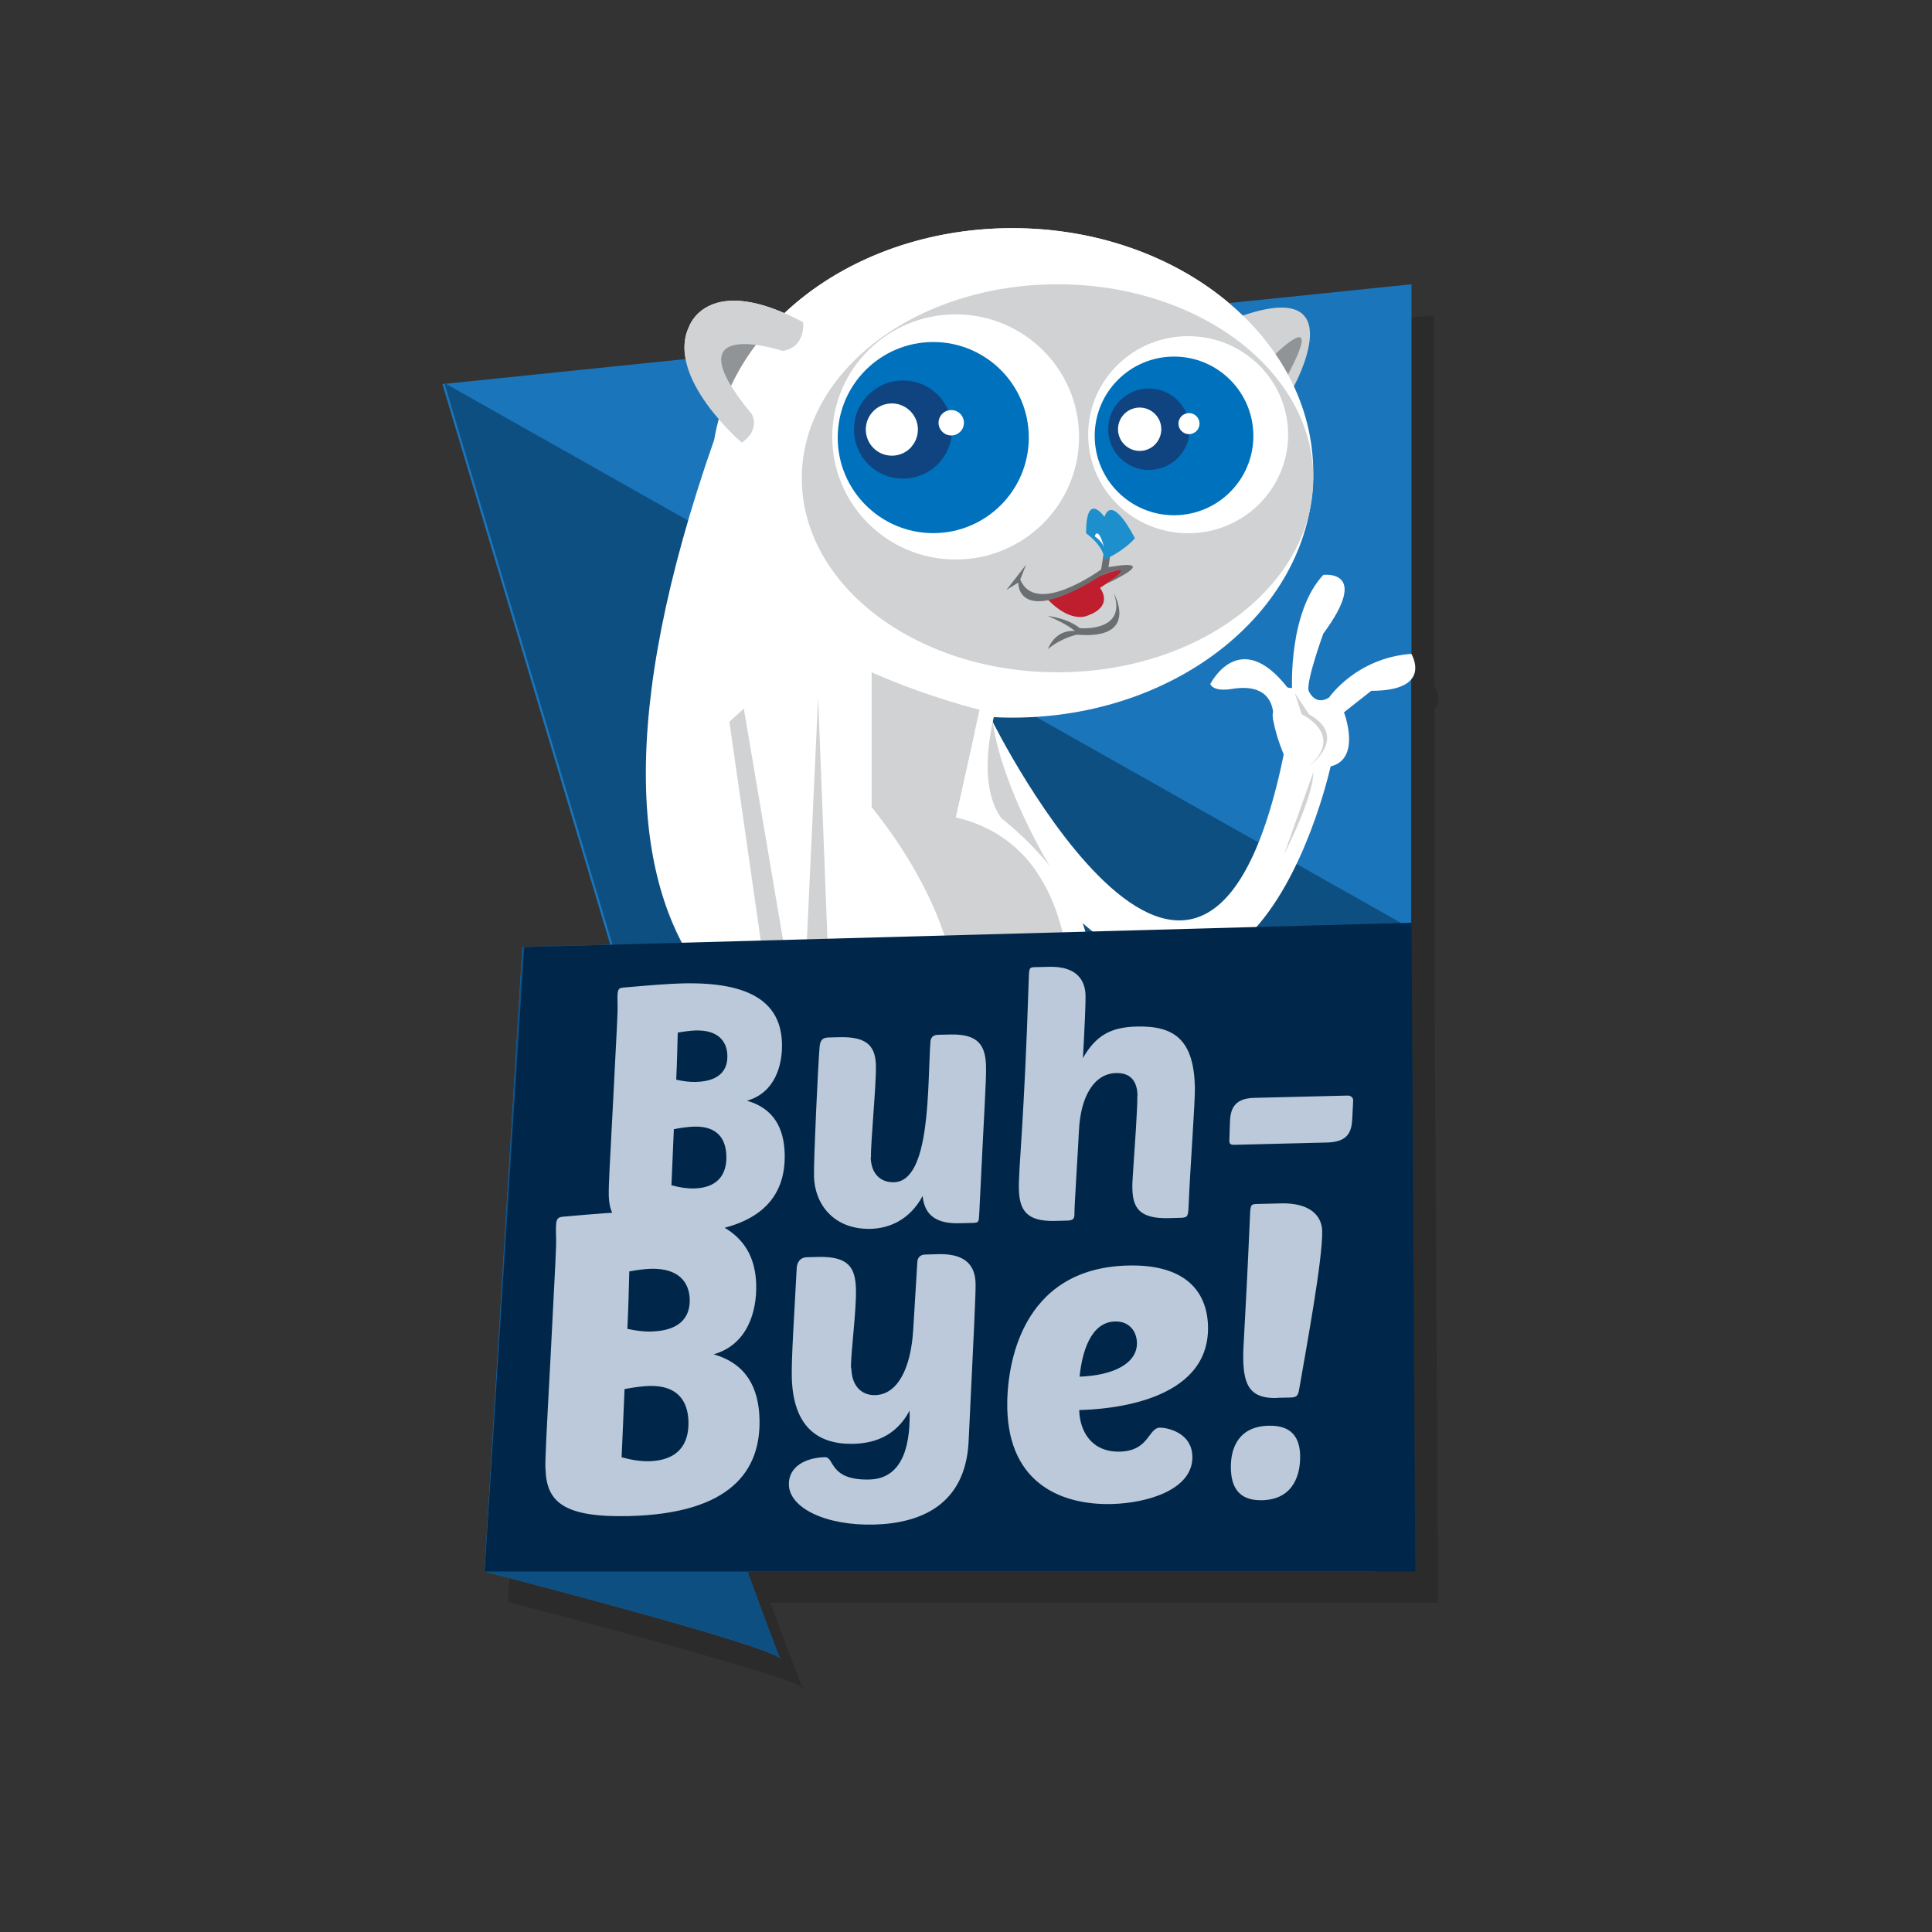 <svg xmlns="http://www.w3.org/2000/svg" width="250" height="250" viewBox="0 0 250 250"><rect x="0" y="0" width="250" height="250" fill="#333333" stroke="none"/><path d="M103.776 218.174c-.02-.05-.04-.1-.063-.153l-.086-.21-.084-.21-.104-.26c-.02-.04-.04-.1-.06-.15l-.26-.68-.13-.32-.15-.39c-.04-.1-.08-.21-.13-.32l-.17-.45-.15-.38-.33-.87-.16-.41-.28-.74-.04-.11c-.55-1.49-1.19-3.21-1.88-5.12h86.4l-.49-83.95V91.86c.12-.156.22-.32.29-.484l.01-.035c.06-.15.11-.31.14-.47v-.04c.03-.16.04-.32.04-.47v-.01c-.01-.16-.02-.31-.05-.46l-.01-.03c-.03-.13-.06-.26-.1-.39-.01-.01-.01-.02-.02-.04-.04-.12-.08-.23-.12-.33l-.01-.01c-.09-.21-.17-.36-.2-.42V40.79L162 43.223c-4.44-3.745-9.997-6.6-16.24-8.214l-.02-.01c-.578-.15-1.16-.29-1.75-.42l-.138-.04c-.55-.12-1.106-.22-1.665-.32-.09-.02-.17-.04-.26-.05-.522-.09-1.053-.17-1.584-.24-.125-.02-.245-.04-.368-.05-.5-.07-1.01-.12-1.517-.16-.153-.02-.306-.04-.46-.05-.497-.04-1-.07-1.5-.1-.17-.01-.335-.03-.504-.03-.67-.03-1.344-.05-2.02-.05-.686 0-1.364.01-2.04.04l-.64.03c-.462.02-.924.05-1.383.09-.24.02-.48.05-.72.07-.43.04-.86.09-1.3.15l-.7.09c-.46.06-.91.14-1.37.22-.19.03-.38.06-.56.09-1.29.24-2.56.53-3.8.87-.15.04-.29.08-.43.12-.48.13-.95.28-1.42.43-.17.05-.35.11-.52.17-.44.15-.88.3-1.32.47l-.48.18c-.48.19-.95.38-1.41.58-.11.04-.22.09-.32.13-1.17.51-2.31 1.07-3.4 1.68l-.16.1c-.48.27-.95.54-1.42.83l-.3.19c-.42.26-.84.54-1.25.82-.1.06-.2.13-.29.2-.44.3-.87.62-1.29.94-.05.04-.1.07-.15.11-.97.75-1.9 1.53-2.78 2.36l-.01.01-.01-.01c-2.55-1.11-4.59-1.56-6.22-1.61h-.01c-.2-.01-.39-.01-.57 0h-.03c-.18 0-.36.01-.53.03h-.03c-.17.01-.33.03-.49.06h-.02c-.16.03-.31.06-.46.09h-.01c-1.55.36-2.53 1.13-3.12 1.82l-.01.01-.15.18-.02.03c-.04.06-.08.11-.12.17l-.03.04-.1.14-.03.04-.08.13-.02.04-.06.11-.02.04-.04.09-.02.04-.03.07-.01.04-.02.04-.01.03-.01.02-.01.02c-.14.28-.24.57-.33.86l-.04.13c-.3 1.06-.31 2.16-.1 3.25L60.7 53.61l-.19-.11.035.127-.28.03 21.73 72.54-11.133.31-.022.36-.195-.548-4.905 80.99.78.2.15.04.085.02 1.47.38.14.04c2.85.74 7.71 2.03 12.95 3.46l1.74.47.086.02c.57.15 1.13.31 1.7.47.04.01.07.02.1.02.56.16 1.12.31 1.68.47l.13.03 1.63.46.17.05 1.53.43.25.07c.5.14.99.28 1.47.43l.22.06c.48.13.94.27 1.4.41l.27.07c.43.13.86.25 1.27.38l.31.09 1.16.35.34.1c.36.11.71.22 1.05.32l.34.1.93.3.37.12.79.26.36.12.66.23c.12.04.24.09.35.13.19.07.36.13.52.2l.33.13c.15.05.27.1.39.16.1.04.21.08.3.12.1.04.18.08.26.12.08.04.18.08.24.12.06.03.1.06.15.09.06.03.13.07.17.11.02.01.01.02.03.03l-.01-.03-.05-.11-.04-.1c-.03-.06-.05-.12-.08-.18zm.264.536c-.002-.033-.044-.075-.083-.116.053.114.083.16.082.116z" opacity=".15"/><path fill="#1B75BB" d="M101.04 214.71c-.002-.04-.037-.09-.096-.144.064.14.097.19.095.144z"/><path fill="#FFF" d="M158.89 39.11c-7.073-5.908-16.952-9.586-27.894-9.586-11.793 0-22.355 4.267-29.493 11-10.223-4.446-12.323 1.704-12.323 1.704-.592 1.21-.706 2.495-.532 3.78 22.31 9.86 52.674 12.713 70.242-6.898z"/><path fill="#1B75BB" d="M182.645 84.64V36.784l-23.622 2.433c-.043-.037-.09-.07-.133-.107-17.567 19.61-47.932 16.758-70.242 6.897.02.152.027.303.056.455l-31.458 3.24 21.723 72.54-11.14.304-.03.363-.2-.55-4.91 80.99s36.18 9.33 38.23 11.21c-.39-.85-1.96-5.05-4.22-11.22h81.21l4.7-83.95-14.62-8.13 14.62 8.13V87.86c1.02-1.288.14-2.964 0-3.22zm-48.01 8.077l6.978 3.877-6.977-3.877z"/><path fill="#0E4F82" d="M67.617 122.363s33.474 93.828 33.42 92.347-38.326-11.358-38.326-11.358l4.91-80.99zM181.25 119.4L57.49 49.55l43.794 146.24"/><path fill="#FFF" d="M128.337 93.173s28.35 57.316 38.346 1.512c0 0 6.795 2.222 5.478 4.568 0 0-12.59 57.532-46.71 1.378 0 0-5.23-5.79 2.89-7.45zm38.346-4.105c-6.313-8.148-10.077-.538-10.077-.538.555 1.093 2.9.6 2.9.6 5.927-.927 5.248 4.042 5.248 4.042l3.692 4.723"/><path fill="#FFF" d="M166.234 97.896s-1.05-2.298-1.48-4.723c-.43-2.427 1.172.124 1.172.124l1.08-3.18.186-.956s-.493-9.94 4.044-14.77c0 0 6.204-.8 0 7.6 0 0-2.224 6.09-1.9 7.39 0 0 .79 2.03 2.642.88 0 0 3.52-5.14 10.647-5.65 0 0 2.917 4.78-5.185 4.78l-3.53 2.78s3.623 9.45-6.1 6.58"/><path fill="#FFF" d="M168.446 88.73s-.598.925-3.766-.37c-3.168-1.298 3.766 7.407 3.766 7.407V88.73zm-56.696-4.126l17.86 5.65-2.02 2.92 7.284 13.576 3.603 7.196.522 8.725L93.37 125s-3.05-29.625-3.21-30.125 14.59-10.873 14.59-10.873l7 .602z"/><path fill="#D0D2D3" d="M135.816 112.035s-6.125-10.003-7.36-18.622l-7.025 3.95 2.06 13.842 5.72 2.868 6.62-2.038zm31.617-62.045s7.718-14.034-6.608-9.16c-14.327 4.876 6.608 9.16 6.608 9.16z"/><path fill="#919496" d="M164.73 46.12s6.868-6.93 1.93 2.346c-4.935 9.28-1.93-2.346-1.93-2.346zm-64.462-2.62l-4.02 8.793s-12.36-15.376 4.02-8.793z"/><path fill="#FFF" d="M92.43 56.832c2.613-15.426 18.877-27.308 38.566-27.308 21.51 0 38.942 14.178 38.942 31.667 0 17.5-17.434 31.67-38.942 31.67-.808 0-1.606-.02-2.404-.06-.862 3.76-1.582 9.59 1.022 13.12 0 0 17.863 13.36 8.75 26.05.01-.09 2.344-22.23-14.7-26.18l3.09-13.94s-6.438-1.51-13.962-4.83v17.47s17.983 21 7.8 35.22c-17.81-.54-53.65-10.07-28.162-82.85z"/><path fill="#D0D2D3" d="M112.792 104.466v-17.47c7.523 3.322 13.963 4.836 13.963 4.836l-3.092 13.948c17.045 3.942 14.712 26.086 14.7 26.18-1.778 2.476-2.67 3.314-6.84 5.635 0 0-5.62 2.25-10.93 2.09 10.182-14.22-7.8-35.22-7.8-35.22z"/><ellipse fill="#D0D2D3" cx="136.846" cy="61.89" rx="33.093" ry="25.105"/><path fill="#D0D2D3" d="M103.925 41.698s.378 3.253-2.647 3.706c0 0-14.82-4.84-4.007 8.167 0 0 1.21 1.97-1.28 3.71 0 0-9.98-8.54-6.8-15.05 0 0 2.42-7.11 14.75-.53z"/><ellipse fill="#FFF" cx="153.746" cy="56.25" rx="12.937" ry="12.752"/><ellipse fill="#FFF" cx="123.663" cy="56.539" rx="15.968" ry="15.862"/><path fill="#6C6F71" d="M135.6 84.002s.846-2.56 3.476-2.34c0 0-.702-.77-3.476-1.954 0 0 2.454.234 4.133 1.574 0 0 6.172.564 4.396-4.52 0 0 3.45 6.063-4.77 5.365 0 0-2.03.395-3.77 1.875z"/><path fill="#BE1E2D" d="M142.34 76.077s1.976 2.396-1.804 3.652c0 0-2.146.88-5.09-2.3 0 0 16.394-7.44 6.894-1.36z"/><path fill="#D0D2D3" d="M105.865 90.254l1.83 47.385-7.427-3.19-5.886-41.05 1.868-1.7 7.5 44.24"/><path fill="#6C6F71" d="M142.915 70.973l-.43 2.714s-8.475 6.2-10.464 1.292l.75-1.9-2.54 3.26 1.53-.95s-.23 6.02 10.83-.97c0 0 5.1-2.05.61 1.1 0 0 7.46-3.38.24-2.13l.29-2.09-.77-.35z"/><path fill="#1D8FCD" d="M146.854 69.657s-2.878-5.856-3.94-2.765c0 0-2.378-3.48-2.378 2.11 0 0 2.254 1.536 2.38 3.398 0 0 2.33-.936 3.938-2.743z"/><path fill="#FFF" d="M142.915 70.973s-.146-.792-1.26-1.58c0 0 .412-1.514 1.26 1.58z"/><path fill="#D0D2D3" d="M167.53 89.655l.916 2.777s5.593 2.63.974 6.685c0 0 5.214-3.745-.03-6.685l-1.86-2.777zm2.408 10.28s.292 2.5-3.79 10.646l3.79-10.64z"/><path fill="#002749" d="M67.835 122.546l-5.124 80.806h120.43l-.49-83.952"/><path fill="#BBC9DA" d="M78.777 154.59c-.026-1.11.096-3.426.553-11.972.543-10.55.607-11.574.584-12.507-.047-1.91-.055-2.26.745-2.32 3.45-.3 5.85-.5 7.67-.54 9.06-.22 12.73 2.67 12.86 7.78.07 2.8-.91 6.38-4.53 7.4 3.45.99 4.8 3.53 4.88 6.91.13 5.42-3 10.04-13.89 10.3-6.98.18-8.8-1.51-8.88-5.02zm8.42-8.474l-.314 7.254c1.03.286 2.056.438 2.9.418 3.687-.09 4.25-2.505 4.21-4.19-.054-2.224-1.162-3.886-4.138-3.814-.666.018-1.642.13-2.66.332zm.287-6.408c.894.2 1.74.313 2.54.293 3.51-.08 4.132-1.96 4.097-3.39-.04-1.82-1.14-3.35-4.12-3.27-.62.02-1.46.13-2.3.28-.05 1.56-.08 3.7-.2 6.1zm25.186 10.056c.05 2.044 1.19 3.26 3.012 3.216 4.798-.117 4.317-12.6 4.715-18.165.03-.49.288-.896.954-.912l1.6-.038c3.65-.09 4.57 1.398 4.64 4.11.05 1.82-.25 5.873-.87 18.958-.06 1.247-.06 1.29-.9 1.313l-1.73.042c-3.55.086-4.52-1.624-4.7-3.53-1.7 3.152-4.39 4.196-6.74 4.254-4.53.11-7.23-2.936-7.32-6.847-.05-2.31.54-14.46.71-16.51.06-1.068.37-1.386 1.21-1.407l1.42-.035c3.69-.09 4.61 1.31 4.67 3.666.06 2.44-.69 10.01-.64 11.88zm34.525-8c-.037-1.556-.648-2.964-2.783-2.91-2.843.068-4.594 3.044-4.797 7.452-.118 2.446-.602 9.927-.583 10.728.018.71-.2.894-.955.912l-1.6.04c-3.643.088-4.568-1.4-4.634-4.11-.066-2.666.683-8.42 1.286-27.416.02-.713.06-1.025.19-1.16.13-.14.31-.143.71-.153l1.73-.04c3.55-.088 4.66 1.707 4.71 3.706.02 1.066-.12 4.183-.34 8.1 1.7-2.974 3.68-4.003 6.97-4.08 4.97-.123 7.38 1.818 7.52 7.863.04 1.864-.6 10.104-.82 15.49-.06 1.29-.15 1.38-1.17 1.404l-1.42.036c-3.74.09-4.62-1.31-4.68-3.798-.02-.578.02-1.113.05-1.603.26-3.918.63-8.996.59-10.46zm12.382 6.366c-.355.008-.493-.165-.5-.477l.074-2.403c.06-1.513.37-3.12 3.13-3.188l12.09-.295c.36-.01.72.204.73.604l-.12 2.41c-.09 1.78-.63 3-3.3 3.06l-12.08.3zm-89.002 41.928c-.033-1.353.114-4.17.673-14.566.66-12.836.738-14.082.71-15.217-.056-2.324-.067-2.757.904-2.835 4.21-.373 7.126-.606 9.343-.66 11.028-.27 15.495 3.245 15.646 9.462.09 3.406-1.1 7.762-5.51 9.006 4.2 1.196 5.84 4.293 5.94 8.4.16 6.596-3.65 12.206-16.89 12.53-8.48.206-10.7-1.85-10.8-6.12zm10.242-10.312l-.38 8.827c1.252.348 2.5.533 3.53.51 4.486-.11 5.17-3.048 5.12-5.103-.065-2.702-1.413-4.726-5.034-4.638-.81.022-1.998.157-3.236.404zm.35-7.797c1.088.24 2.12.38 3.094.35 4.27-.11 5.03-2.4 4.99-4.13-.05-2.22-1.4-4.08-5.02-3.99-.75.02-1.78.15-2.8.34-.06 1.89-.1 4.49-.25 7.41zm29.003 5.15c.056 2.33 1.39 3.47 3.07 3.43 2.895-.07 4.63-3.43 4.93-8.48l.533-8.75c.03-.66.49-.95 1.003-.96l1.68-.05c2.567-.06 4.778.68 4.853 3.76.03 1.26-.22 6.4-.9 20.47-.41 8.27-6.28 10.61-12.25 10.76-6.3.15-10.93-2.17-11.01-5.15-.06-2.38 2.2-3.51 4.67-3.57 1.26-.03.49 3.02 5.76 2.89 4.66-.12 5.29-5.17 5.19-8.91-1.88 3.55-4.94 4.23-7.28 4.29-4.57.11-7.8-2.2-7.96-8.59-.06-2.43.31-8.04.63-14.07.02-.89.52-1.46 1.27-1.48l1.49-.04c3.96-.1 4.84 1.37 4.91 4.17.07 2.84-.69 8.32-.64 10.23zm20.172 5.22c-.132-5.46 1.666-18.22 15.613-18.56 7.514-.19 10.253 3.43 10.36 7.86.242 9.89-13.15 10.76-16.665 10.84.067 2.75 1.593 5.47 5.27 5.38 3.783-.09 3.656-3.07 5.17-3.1.703-.02 4.124.49 4.203 3.73.102 4.21-5.642 6.03-10.453 6.15-6.27.15-13.257-2.49-13.498-12.33zm9.364-4.18c4.433-.16 7.478-1.75 7.413-4.4-.04-1.46-.99-2.79-2.83-2.74-3.19.07-4.28 4.05-4.59 7.14zm28.527 10.25c.053 2.14-.68 5.64-4.92 5.74-3.066.07-3.98-1.75-4.04-4.1-.064-2.71 1.045-5.45 4.878-5.54 2.87-.07 4.03 1.38 4.09 3.89zm-3.045-7.49c-3.372.08-4.23-1.59-4.312-4.91-.046-1.89.22-3.64.873-18.68.03-.82.07-1.18.22-1.34.15-.16.35-.17.81-.18l3.01-.07c3.73-.09 5.25 1.61 5.3 3.55.09 3.63-2.08 15.29-2.98 20.52-.14.82-.34 1.03-1.1 1.05l-1.84.04z"/><circle fill="#0071BC" cx="120.763" cy="56.622" r="12.364"/><path fill="#0F4481" d="M121.652 59.735c2.296-2.654 2.007-6.662-.645-8.957-2.65-2.293-6.66-2.007-8.957.647-2.293 2.65-2.005 6.66.647 8.956 2.65 2.3 6.66 2.01 8.955-.64z"/><path fill="#FFF" d="M117.954 57.788c1.222-1.41 1.065-3.54-.343-4.76-1.4-1.217-3.54-1.067-4.76.343-1.21 1.41-1.06 3.55.35 4.77 1.41 1.22 3.54 1.07 4.76-.34z"/><circle fill="#FFF" cx="123.092" cy="54.706" r="1.643"/><circle fill="#0071BC" cx="151.92" cy="56.406" r="10.265"/><path fill="#0F4481" d="M152.657 58.99c1.906-2.203 1.667-5.53-.534-7.435-2.2-1.904-5.53-1.667-7.437.537-1.904 2.2-1.664 5.53.538 7.435 2.2 1.905 5.53 1.664 7.433-.536z"/><path fill="#FFF" d="M149.588 57.374c1.014-1.17.885-2.938-.285-3.95-1.168-1.012-2.938-.888-3.952.283-1.01 1.17-.88 2.94.29 3.954 1.17 1.02 2.94.89 3.95-.28z"/><circle fill="#FFF" cx="153.854" cy="54.815" r="1.364"/></svg>